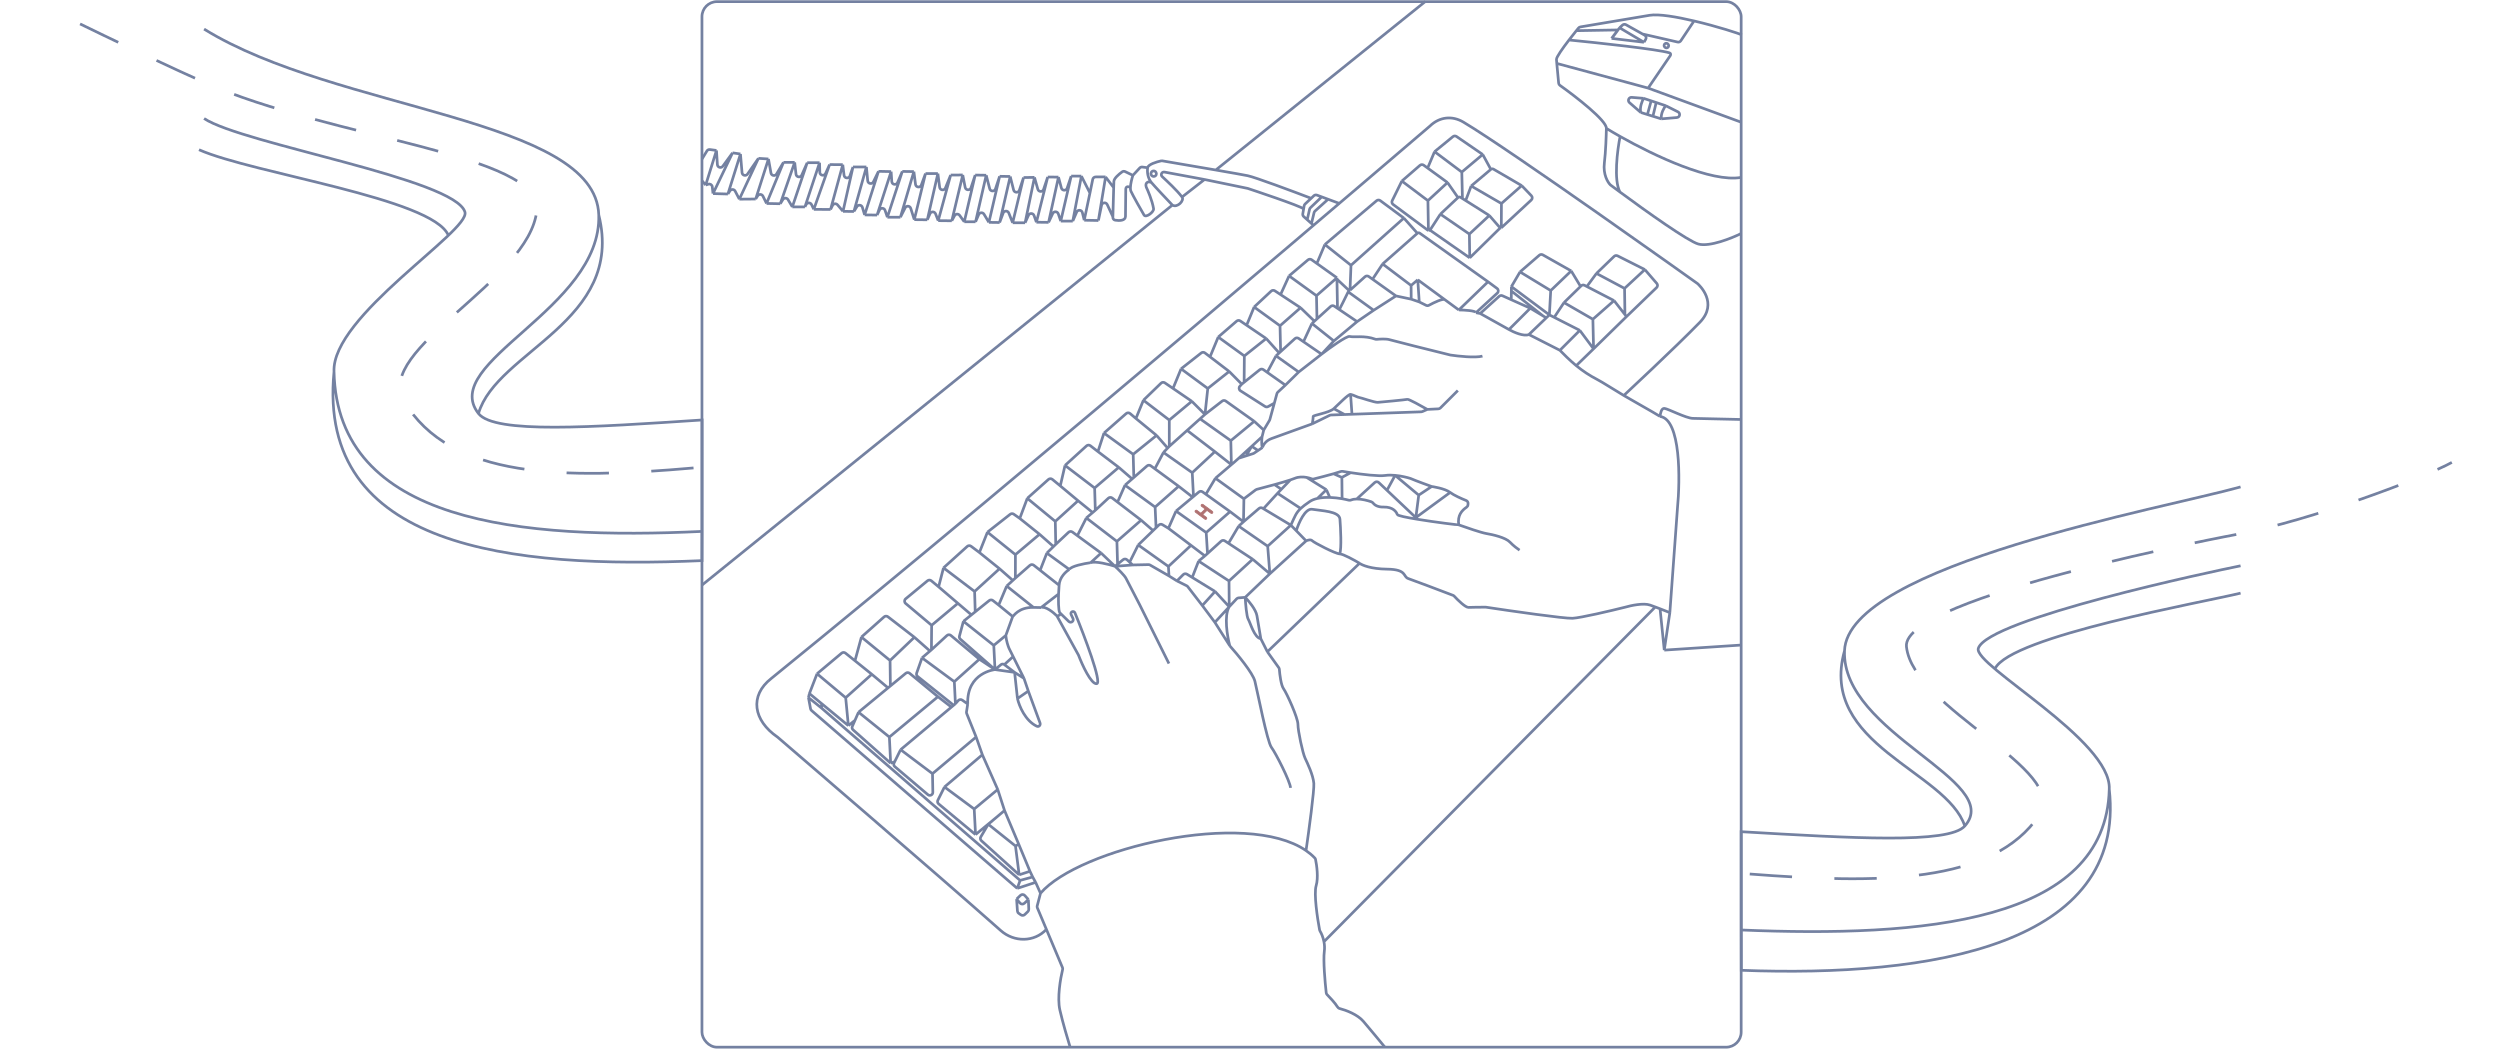 <svg width="9145" height="3836" viewBox="0 0 9145 3836" fill="none" xmlns="http://www.w3.org/2000/svg">
<rect x="2567.77" y="5.943" width="3801.41" height="3824.65" rx="55" stroke="#7481A1" stroke-width="10"/>
<path d="M5161.76 1044.26L5186.19 1023.44M5161.76 1044.26L5057.68 965.523M5161.76 1044.26L5162.15 1094.33M5186.19 1023.44L5191.56 1104.41M5186.19 1023.44L5285.54 1096.46M5336.42 1133.85L5443.2 1030.68M5336.42 1133.85L5285.54 1096.46M5336.42 1133.85C5356.66 1133.97 5397.55 1136.15 5399.1 1143.91M5443.2 1030.68L5193.36 852.859C5190.75 851.001 5187.2 851.187 5184.8 853.307V853.307M5443.2 1030.68L5476.3 1055.14C5481.86 1059.25 5482.3 1067.4 5477.21 1072.08L5399.1 1143.91M5057.68 965.523L5020.82 1021.36M5057.68 965.523L5184.8 853.307M4846.36 894.418L5035.42 734.272C5039.31 730.971 5044.97 730.786 5049.07 733.827L5135.31 797.713M4846.36 894.418L4941.9 970.402M4846.36 894.418L4817.03 963.75M5135.31 797.713L4941.9 970.402M5135.31 797.713L5184.8 853.307M4941.9 970.402L4938.33 1061.57M4715.45 1009.18L4784.48 950.723C4788.32 947.47 4793.87 947.239 4797.97 950.161L4817.03 963.75M4715.45 1009.18L4815.68 1081.65M4715.45 1009.18L4684.3 1077.57M4815.68 1081.65L4890.46 1016.12M4815.68 1081.65L4817.45 1166.45M4890.46 1016.12L4817.03 963.75M4890.46 1016.12L4890.56 1021.12M4587.58 1123.09L4649.86 1064.97C4653.57 1061.5 4659.17 1061.03 4663.41 1063.82L4684.3 1077.57M4587.58 1123.09L4682.31 1191.69M4587.58 1123.09L4560.15 1189.69M4682.31 1191.69L4757.44 1125.7M4682.31 1191.69L4684.48 1286.33M4757.44 1125.7L4808.22 1174.84M4757.44 1125.7L4684.3 1077.57M4456.29 1232.9L4551.81 1302.03M4456.29 1232.9L4523.59 1174.74C4527.36 1171.48 4532.84 1171.16 4536.96 1173.96L4560.15 1189.69M4456.29 1232.9L4426.29 1305.2M4551.81 1302.03L4631.86 1238.36M4551.81 1302.03L4551 1398.35M4631.86 1238.36L4560.15 1189.69M4631.86 1238.36L4679.21 1291.12M4320.36 1349.12L4418.05 1421.04M4320.36 1349.12L4394.17 1291.06C4398.12 1287.96 4403.67 1287.92 4407.65 1290.97L4426.29 1305.2M4320.36 1349.12L4290.89 1420.84M4418.05 1421.04L4496.41 1358.79M4418.05 1421.04L4407.79 1515.96M4496.41 1358.79L4426.29 1305.2M4496.41 1358.79L4542.37 1405.27M4182.61 1464.05L4277.26 1536.57M4182.61 1464.05L4247.15 1401.59C4250.9 1397.96 4256.69 1397.47 4261 1400.41L4290.89 1420.84M4182.61 1464.05L4155.18 1530.75M4277.26 1536.57L4359.7 1467.87M4277.26 1536.57L4277.26 1632.74M4359.7 1467.87L4407.79 1515.96M4359.7 1467.87L4290.89 1420.84M4277.26 1632.74L4342.52 1574.35M4277.26 1632.74L4271.29 1638.99M4407.79 1515.96L4470.67 1467.22C4474.51 1464.25 4479.84 1464.14 4483.79 1466.96L4588.05 1541.15M4407.79 1515.96L4389.84 1532.01M4342.52 1574.35L4444.01 1652.11M4342.52 1574.35L4389.84 1532.01M4444.01 1652.11L4361.24 1729.07M4444.01 1652.11L4504.35 1699.7M4361.24 1729.07L4255.97 1655.02M4361.24 1729.07L4365.74 1816.23M4255.97 1655.02L4271.29 1638.99M4255.97 1655.02L4224.4 1714.76M4588.05 1541.15L4502.31 1611.92M4588.05 1541.15L4622.75 1573.14M4502.31 1611.92L4389.84 1532.01M4502.31 1611.92L4504.35 1699.7M4504.35 1699.7L4446 1749.38M4504.35 1699.7C4506.31 1698.53 4516.84 1689.21 4531.16 1676.25M4616.63 1597.63L4622.75 1573.14M4616.63 1597.63C4615.31 1607.2 4613.78 1628.47 4618.2 1636.99M4616.63 1597.63C4606.3 1607.23 4592.82 1619.71 4578.8 1632.64M4622.75 1573.14L4643.92 1537.48C4644.43 1536.63 4644.81 1535.72 4645.07 1534.76L4661.51 1474.65M4542.37 1405.27L4535.49 1412.78C4530.87 1417.82 4531.92 1425.82 4537.69 1429.49L4627.7 1486.88C4631.11 1489.06 4635.44 1489.18 4638.97 1487.21L4661.51 1474.65M4542.37 1405.27L4551 1398.35M4701.92 1408.85L4674.17 1434.62C4672.66 1436.01 4671.58 1437.8 4671.04 1439.78L4661.51 1474.65M4701.92 1408.85L4635.51 1362.04M4701.92 1408.85L4750.68 1360.83M4551 1398.35L4608.18 1352.5C4612 1349.43 4617.39 1349.27 4621.4 1352.09L4635.51 1362.04M4635.51 1362.04L4667.66 1301.63M4667.66 1301.63L4750.68 1360.83M4667.66 1301.63L4679.21 1291.12M4750.68 1360.83L4834.38 1295.51M4834.38 1295.51L4768.1 1250M4834.38 1295.51L4879.29 1247.19M4834.38 1295.51C4864.14 1272.62 4926.41 1227.64 4937.44 1230.79C4950.91 1234.64 4992.58 1226.27 5030.31 1240.58C5032.04 1241.24 5033.89 1241.51 5035.74 1241.32C5048.25 1240.09 5071.49 1238.96 5083.15 1242.61C5095.75 1246.54 5236.74 1281.66 5305.65 1298.72C5333.55 1302.99 5396.03 1309.75 5422.81 1302.66M4768.1 1250L4750.38 1237.84C4746.17 1234.95 4740.52 1235.33 4736.75 1238.77L4684.48 1286.33M4768.1 1250L4798.99 1183.23M4798.99 1183.23L4879.29 1247.19M4798.99 1183.23L4808.22 1174.84M4879.29 1247.19L4964.34 1176.43M4964.34 1176.43L4899.31 1132.42M4964.34 1176.43L5024.91 1134.92M4899.31 1132.42C4901.8 1128.43 4921.93 1087.51 4931.68 1067.55M4899.31 1132.42L4892.51 1127.82M4931.68 1067.55L5024.91 1134.92M4931.68 1067.55L4934.53 1062.39M5024.91 1134.92L5106.56 1082.52M5106.56 1082.52L5020.82 1021.36M5106.56 1082.52L5162.15 1094.33M5020.82 1021.36L5006.91 1011.44C5002.72 1008.44 4997 1008.76 4993.17 1012.21L4938.33 1061.57M4938.33 1061.57L4934.53 1062.39M4892.51 1127.82L4881.01 1120.03C4876.8 1117.19 4871.2 1117.59 4867.44 1121L4817.45 1166.45M4892.51 1127.82L4890.56 1021.12M4817.45 1166.45L4808.22 1174.84M4684.48 1286.33L4679.21 1291.12M5162.15 1094.33L5191.56 1104.41M5191.56 1104.41L5216.78 1116.94C5220.07 1118.57 5223.94 1118.45 5227.16 1116.69C5246.21 1106.25 5278.15 1091.03 5285.54 1096.46M5399.1 1143.91L5414.55 1146.74M4115.24 1774.76L4225.44 1854.9M4115.24 1774.76L4141.4 1751.9M4115.24 1774.76L4087.95 1836.67M4311.6 1778.76L4225.44 1854.9M4311.6 1778.76L4362.83 1818.66M4311.6 1778.76L4224.4 1714.76M4225.44 1854.9L4228.83 1930.45M4155.18 1530.75L4230.69 1592.73M4155.18 1530.75L4133.93 1512.69C4129.77 1509.15 4123.64 1509.2 4119.54 1512.81L4038.34 1584.18M4230.69 1592.73L4145.2 1661.84M4230.69 1592.73L4271.29 1638.99M4145.2 1661.84L4038.34 1584.18M4145.2 1661.84L4147.44 1746.63M4038.34 1584.18L4016.26 1651.86M4147.44 1746.63L4195.76 1704.41C4199.64 1701.02 4205.35 1700.78 4209.51 1703.83L4224.4 1714.76M4147.44 1746.63L4141.4 1751.9M4016.26 1651.86L4092.49 1709.57M4016.26 1651.86L3988.65 1630.45C3984.43 1627.18 3978.47 1627.41 3974.51 1631L3895.86 1702.45M4092.49 1709.57L4004.15 1785.09M4092.49 1709.57L4141.4 1751.9M4004.15 1785.09L3895.86 1702.45M4004.15 1785.09L4006.64 1866.68M3895.86 1702.45L3878.51 1777.34M4006.64 1866.68L4054.28 1822.41C4058.21 1818.76 4064.2 1818.47 4068.46 1821.73L4087.95 1836.67M4006.64 1866.68L3997.04 1874.87M4174.31 1902.82L4085.66 1980.39M4174.31 1902.82L4087.95 1836.67M4174.31 1902.82L4218.05 1940.86M4085.66 1980.39L3973.88 1894.62M4085.66 1980.39L4088 2063.93M3973.88 1894.62L3997.04 1874.87M3973.88 1894.62L3941.03 1959.45M4362.83 1818.66L4301.85 1869.48M4362.83 1818.66L4365.74 1816.23M4301.85 1869.48L4412.29 1948.08M4301.85 1869.48L4274.07 1932.5M4412.29 1948.08L4499.7 1871.51M4412.29 1948.08L4417.07 2024.82M4499.7 1871.51L4411.07 1807.97M4499.7 1871.51L4548.73 1908.66M4274.07 1932.5L4356.73 1994.83M4274.07 1932.5L4252.18 1919.26C4247.91 1916.68 4242.43 1917.3 4238.84 1920.77L4228.83 1930.45M4356.73 1994.83L4274.07 2072.08M4356.73 1994.83L4407.55 2033.46M4274.07 2072.08L4163.62 1993.48M4274.07 2072.08L4276.1 2106.64M4163.62 1993.48L4218.05 1940.86M4163.62 1993.48L4132.2 2056.4M4218.05 1940.86L4228.83 1930.45M4276.1 2106.64L4206.93 2066.83C4205.19 2065.83 4203.22 2065.33 4201.21 2065.37L4143.4 2066.61M4276.1 2106.64L4305.24 2124.93M4305.24 2124.93L4328.24 2101.93C4331.83 2098.33 4337.43 2097.67 4341.77 2100.33L4361.12 2112.21M4305.24 2124.93L4340.93 2142.78C4342.41 2143.52 4343.71 2144.58 4344.72 2145.9L4398.07 2215.05M4444.82 2163.55L4398.07 2215.05M4444.82 2163.55L4361.12 2112.21M4444.82 2163.55L4496.49 2219.6M4398.07 2215.05L4444.03 2276.56M4407.55 2033.46L4384.51 2052.43M4407.55 2033.46L4417.07 2024.82M4384.51 2052.43L4495.74 2125.18M4384.51 2052.43L4361.12 2112.21M4495.74 2125.18L4582.37 2045.65M4495.74 2125.18L4496.49 2219.6M4582.37 2045.65L4493.89 1987.4M4582.37 2045.65L4645.12 2098.78M4365.74 1816.23L4385.43 1799.74C4389.28 1796.52 4394.82 1796.31 4398.9 1799.24L4411.07 1807.97M4446 1749.38L4550.15 1824.6M4446 1749.38L4411.07 1807.97M4550.15 1824.6L4593.22 1791.95C4594.39 1791.06 4595.72 1790.42 4597.14 1790.05C4613.76 1785.8 4638.05 1779.41 4662.1 1772.72M4550.15 1824.6L4548.73 1908.66M4548.73 1908.66L4531.05 1924.58M4548.73 1908.66L4605.5 1859.89C4609.09 1856.81 4614.26 1856.37 4618.32 1858.8L4621.68 1860.82M4417.07 2024.82L4466.96 1979.56C4470.68 1976.19 4476.21 1975.76 4480.4 1978.52L4493.89 1987.4M3878.51 1777.34L3943.63 1831.6M3878.51 1777.34L3849.47 1753.5C3845.28 1750.06 3839.21 1750.19 3835.16 1753.8L3757.82 1822.85M3943.63 1831.6L3860.27 1907.22M3943.63 1831.6L3997.04 1874.87M3860.27 1907.22L3757.82 1822.85M3860.27 1907.22L3861.91 1991.2M3757.82 1822.85L3730.3 1896.28M3861.91 1991.2L3908.88 1947.03C3912.74 1943.4 3918.64 1943.04 3922.92 1946.17L3941.03 1959.45M3861.91 1991.2L3853.7 1999.25M4027.9 2023.12L3989.59 2058.23M4027.9 2023.12L4078.69 2071.54M4027.9 2023.12L3941.03 1959.45M3989.59 2058.23C3966.19 2061.42 3917.84 2070.87 3911.71 2083.13M3989.59 2058.23C4007.9 2051.91 4056.62 2064.47 4078.69 2071.54M3911.71 2083.13L3829.35 2023.12M3911.71 2083.13C3899.9 2090 3875.86 2111.18 3874.16 2140.89M3829.35 2023.12L3853.7 1999.25M3829.35 2023.12L3804.82 2086.02M4078.69 2071.54L4143.4 2066.61M4078.69 2071.54L4088 2063.93M4078.69 2071.54C4089.86 2081.72 4113.58 2104.85 4119.12 2115.92C4124.65 2127 4154.49 2184.36 4168.71 2211.65L4275.98 2427.33M3730.3 1896.28L3802.73 1954.33M3730.3 1896.28L3708.42 1880.88C3704.45 1878.09 3699.11 1878.23 3695.29 1881.23L3612.15 1946.51M3802.73 1954.33L3714.35 2028.88M3802.73 1954.33L3853.7 1999.25M3714.35 2028.88L3612.15 1946.51M3714.35 2028.88L3714.23 2114.66M3612.15 1946.51L3582.62 2021.01M3714.23 2114.66L3767.45 2067.95C3771.44 2064.45 3777.37 2064.3 3781.53 2067.59L3789.58 2073.96L3804.82 2086.02M3714.23 2114.66L3704.97 2123.14M3874.16 2140.89L3872.22 2172.87M3874.16 2140.89L3804.82 2086.02M3872.22 2172.87L3808.14 2222.46M3872.22 2172.87C3871.44 2192.18 3871.23 2232.88 3876.67 2241.28M3808.14 2222.46L3780.48 2221.86M3808.14 2222.46C3823.97 2216.29 3853.42 2240.26 3866.17 2253.02M3780.48 2221.86L3682.49 2143.7M3780.48 2221.86C3724.83 2220.88 3707.13 2255.19 3704.43 2255.19M3682.49 2143.7L3704.97 2123.14M3682.49 2143.7L3653.19 2213.39M4143.4 2066.61L4132.2 2056.4M4132.2 2056.4L4122.67 2047.7C4118.64 2044.03 4112.51 2043.86 4108.29 2047.32L4088 2063.93M3582.62 2021.01L3656.34 2080.35M3582.62 2021.01L3552.12 1998.14C3547.91 1994.98 3542.05 1995.25 3538.15 1998.78L3451.38 2077.2M3656.34 2080.35L3565.09 2163.5M3656.34 2080.35L3704.97 2123.14M3565.09 2163.5L3451.38 2077.2M3565.09 2163.5L3567.33 2238.02M3451.38 2077.2L3433.44 2146.62M3653.19 2213.39L3704.43 2255.19M3653.19 2213.39L3632.21 2196.81C3628.18 2193.62 3622.49 2193.65 3618.49 2196.86L3567.33 2238.02M3704.43 2255.19L3679.26 2324.41M3524.19 2272.72L3635.22 2360.82M3524.19 2272.72L3509.61 2326.84C3508.53 2330.89 3509.83 2335.2 3512.97 2337.97L3639.68 2449.35M3524.19 2272.72L3553.47 2249.18M3635.22 2360.82L3679.26 2324.41M3635.22 2360.82L3639.68 2449.35M3679.26 2324.41C3680.93 2344.46 3687.85 2364.27 3691.1 2371.67L3706.04 2401.69M3639.68 2449.35L3661.38 2431.4C3664.99 2428.42 3670.17 2428.31 3673.91 2431.13V2431.13M3639.68 2449.35L3711.46 2459.52M3639.68 2449.35L3582.43 2411.42M3639.68 2449.35C3639.68 2449.35 3535.96 2459.63 3539.88 2575.13M3711.46 2459.52L3745.74 2481.49M3711.46 2459.52L3673.91 2431.13M3711.46 2459.52L3721.88 2555.36M3745.74 2481.49L3706.04 2401.69M3745.74 2481.49L3761.55 2527.94M3706.04 2401.69L3673.91 2431.13M3567.33 2238.02L3553.47 2249.18M3553.47 2249.18L3503.98 2206.89M3433.44 2146.62L3406.83 2124.45C3402.76 2121.06 3396.86 2121.05 3392.78 2124.42L3312.86 2190.51C3307.57 2194.88 3307.54 2202.99 3312.79 2207.41L3407.91 2287.32M3433.44 2146.62L3503.98 2206.89M3407.91 2287.32L3503.98 2206.89M3407.91 2287.32L3407.13 2377.02M3407.13 2377.02L3463.83 2324.76C3467.89 2321.02 3474.1 2320.87 3478.34 2324.41L3582.43 2411.42M3407.13 2377.02L3401.89 2381.5M3582.43 2411.42L3490.9 2493.52M3490.9 2493.52L3372.74 2406.42M3490.9 2493.52L3494.86 2574.35M3372.74 2406.42L3353.1 2462.17C3351.55 2466.58 3352.96 2471.5 3356.62 2474.42L3488.47 2579.7M3372.74 2406.42L3401.89 2381.5M3539.88 2575.13L3519.84 2560.97C3515.26 2557.74 3508.99 2558.46 3505.27 2562.64L3494.86 2574.35M3539.88 2575.13L3535.43 2604.17C3535.13 2606.12 3535.36 2608.12 3536.1 2609.95L3570.68 2695.88M3721.88 2555.36C3728.2 2582.86 3750.52 2636.59 3792.56 2656.52C3800.32 2660.19 3807.32 2652.34 3804.35 2644.28L3761.55 2527.94M3721.88 2555.36L3761.55 2527.94M4531.05 1924.58L4637.16 1997.97M4531.05 1924.58L4493.89 1987.4M4637.16 1997.97L4722.05 1921.04M4637.16 1997.97L4645.12 2098.78M4722.05 1921.04L4741.72 1941.33M4722.05 1921.04C4736.22 1889.68 4740.73 1876.12 4757.95 1859.97M4722.05 1921.04L4621.68 1860.82M4645.12 2098.78L4777.76 1978.52M4645.12 2098.78L4554.94 2185.13M4777.76 1978.52C4782.95 1975.96 4794.66 1972.27 4800.03 1977.96C4806.74 1985.07 4884.93 2025.74 4900.72 2026.13M4777.76 1978.52L4741.72 1941.33M4496.49 2219.6L4523.54 2190.51C4525.42 2188.5 4527.98 2187.26 4530.73 2187.04L4554.94 2185.13M4496.49 2219.6L4444.03 2276.56M4496.49 2219.6C4476.47 2252.26 4489.52 2328.41 4498.55 2362.41M4554.94 2185.13C4567.79 2198.21 4594.38 2230.01 4597.94 2252.57C4601.51 2275.12 4608.83 2317.85 4612.04 2336.4M4554.94 2185.13C4556.17 2207.86 4560.11 2255.68 4566.04 2265.18C4573.46 2277.05 4588.3 2333.43 4612.04 2336.4M4444.03 2276.56L4498.55 2362.41M3494.86 2574.35L3488.47 2579.7M3294.44 2742.31L3411.08 2830.05M3294.44 2742.31L3480.21 2586.62M3294.44 2742.31L3272.7 2786.37M3411.08 2830.05L3570.68 2695.88M3411.08 2830.05L3412.28 2898.26C3412.45 2907.72 3401.38 2912.96 3394.17 2906.84L3273.18 2804.23C3269.33 2800.96 3268.19 2795.5 3270.43 2790.97L3272.7 2786.37M3570.68 2695.88L3593.41 2760.8M3593.41 2760.8L3454.91 2878.74M3593.41 2760.8L3649.68 2887.94M3454.91 2878.74L3563.65 2959.35M3454.91 2878.74L3430.68 2927.21C3428.39 2931.78 3429.55 2937.32 3433.48 2940.58L3568.52 3052.95M3563.65 2959.35L3649.68 2887.94M3563.65 2959.35L3568.52 3052.95M3649.68 2887.94L3674.56 2964.76M3568.52 3052.95L3644.81 2989.92M3674.56 2964.76L3726.5 3088.12M3674.56 2964.76L3644.81 2989.92M3615.05 3015.08L3587.69 3061.45C3585.04 3065.95 3585.92 3071.7 3589.8 3075.2L3728.12 3200.11M3615.05 3015.08L3714.6 3094.61M3615.05 3015.08L3644.81 2989.92M3728.12 3200.11L3714.6 3094.61M3728.12 3200.11L3767.62 3187.12M3714.6 3094.61L3726.5 3088.12M3726.5 3088.12L3767.62 3187.12M3767.62 3187.12L3777.5 3207.99M3488.47 2579.7L3480.21 2586.62M3431.06 2548.53L3327.36 2462.85C3323.3 2459.49 3317.43 2459.49 3313.36 2462.84L3257 2509.25M3431.06 2548.53L3253.32 2696.13M3431.06 2548.53L3480.21 2586.62M3253.32 2696.13L3140.54 2605.18M3253.32 2696.13L3258 2791.75M3140.54 2605.18L3127.55 2634.8M3140.54 2605.18L3248.51 2516.25M3258 2791.75L3272.7 2786.37M3258 2791.75L3120.55 2669.74C3116.98 2666.57 3115.86 2661.47 3117.78 2657.1L3127.55 2634.8M3093.5 2552.26L3189.08 2466.51M3093.5 2552.26L2988.77 2464.55M3093.5 2552.26L3103.32 2654.38M3189.08 2466.51L3248.51 2516.25M3189.08 2466.51L3127.48 2417M2988.77 2464.55L3078.73 2389.17C3082.75 2385.8 3088.59 2385.75 3092.68 2389.03L3127.48 2417M2988.77 2464.55L2960.83 2536.98M3103.32 2654.38L3127.55 2634.8M3103.32 2654.38L3005.3 2573.62M3248.51 2516.25L3257 2509.25M3344.87 2331.01L3401.89 2381.5M3344.87 2331.01L3248.01 2256.08C3243.82 2252.84 3237.92 2253.05 3233.97 2256.57L3151.11 2330.35M3344.87 2331.01L3255.84 2416.11M3151.11 2330.35L3255.84 2416.11M3151.11 2330.35L3127.48 2417M3255.84 2416.11L3257 2509.25M2960.83 2536.98L3005.3 2573.62M2960.83 2536.98L2957.34 2551.66M3005.3 2573.62L3005.34 2590.26M3005.34 2590.26L3731.58 3220.51M3005.34 2590.26L2957.34 2551.66M3731.58 3220.51L3777.5 3207.99M3731.58 3220.51L3721.15 3249.73M3777.5 3207.99L3788.33 3227.55M3721.15 3249.73L2968.6 2599.05C2966.72 2597.41 2965.44 2595.19 2964.98 2592.74L2957.34 2551.66M3721.15 3249.73L3788.33 3227.55M3788.33 3227.55L3806.15 3267.6M3718.74 3288.85L3732.88 3275.24C3737.37 3270.91 3744.56 3271.18 3748.72 3275.83L3761.82 3290.51M3718.74 3288.85L3731.18 3303.36C3735.24 3308.1 3742.43 3308.51 3747.01 3304.26L3761.82 3290.51M3718.74 3288.85L3721.7 3332.52C3721.93 3335.81 3723.62 3338.84 3726.32 3340.75L3734.51 3346.55C3738.82 3349.6 3744.69 3349.16 3748.5 3345.51L3759.91 3334.53C3762.18 3332.35 3763.4 3329.3 3763.27 3326.15L3761.82 3290.51M3806.15 3267.6L3794.04 3313.67C3793.43 3316.02 3793.6 3318.5 3794.54 3320.73C3799.52 3332.58 3816.29 3372.46 3827.68 3399.54M3806.15 3267.6C3945.51 3104.47 4556.38 2959.06 4777.45 3111.43M5414.55 1146.74L5484.14 1083.74C5487.38 1080.81 5492.04 1080.07 5496.02 1081.86L5528.2 1096.29M5414.55 1146.74L5519.84 1205.46M5519.84 1205.46L5597.79 1127.51M5519.84 1205.46C5536.37 1214.91 5574.1 1231.78 5592.73 1223.68M5597.79 1127.51L5528.2 1096.29M5597.79 1127.51L5644.5 1155.62M5592.73 1223.68L5706.11 1281.39M5592.73 1223.68L5656.28 1162.71M5706.11 1281.39L5779 1208.5M5706.11 1281.39C5717.98 1293.6 5741.25 1317.25 5765.9 1337.55M5779 1208.5L5685.35 1160.82M5779 1208.5L5829.24 1276.01M5667.64 1151.81L5656.28 1162.71M5667.64 1151.81L5528.72 1048.42M5667.64 1151.81L5672.51 1062.9M5667.64 1151.81L5685.35 1160.82M5656.28 1162.71L5644.5 1155.62M6072.58 1523.34C6073.25 1512.87 6077.43 1492.36 6088.77 1493.98C6102.95 1496 6166.72 1529.41 6192.03 1530.42C6212.28 1531.23 6318.57 1533.46 6369.19 1534.47M6072.58 1523.34C6039.13 1502.74 5992.28 1477.43 5939.87 1446.67M6072.58 1523.34C6148.61 1534.01 6146.51 1753.11 6135.95 1861.33L6108.28 2240.92M4618.2 1636.99L4602.03 1647.84M4618.2 1636.99C4620.07 1629.25 4629.46 1611.81 4652.01 1604.01C4674.56 1596.2 4760.3 1564.99 4800.35 1550.36M4531.16 1676.25C4544.95 1663.76 4562.26 1647.89 4578.8 1632.64M4531.16 1676.25L4558.51 1667.47M4578.8 1632.64L4558.51 1667.47M4578.8 1632.64L4602.03 1647.84M4558.51 1667.47L4584.38 1659.17C4585.36 1658.85 4586.29 1658.4 4587.14 1657.83L4602.03 1647.84M5528.72 1048.42L5560.27 994.627M5528.72 1048.42L5528.54 1064.45M5560.27 994.627L5672.51 1062.9M5560.27 994.627L5630.96 933.489C5634.47 930.448 5639.52 929.946 5643.57 932.233L5747.51 991.006M5672.51 1062.9L5747.51 991.006M5747.51 991.006L5781.69 1047.69M5528.2 1096.29L5528.54 1064.45M5528.54 1064.45L5644.5 1155.62M5685.35 1160.82L5721.13 1106.87M5721.13 1106.87L5826.76 1167.78M5721.13 1106.87L5781.69 1047.69M5826.76 1167.78L5904.24 1099.63M5826.76 1167.78L5829.24 1276.01M5904.24 1099.63L5943.95 1150.62M5904.24 1099.63L5804.73 1048.08M5829.24 1276.01L5949.76 1158.08M5829.24 1276.01L5765.9 1337.55M5949.76 1158.08L5943.95 1150.62M5949.76 1158.08L6059.88 1051.9C6064.09 1047.85 6064.39 1041.22 6060.58 1036.8L6016.83 986.06M5765.9 1337.55C5790.29 1357.64 5815.98 1374.39 5841.76 1387.68C5862.27 1398.26 5905.56 1426.54 5939.87 1446.67M5781.69 1047.69L5783.72 1045.7C5787.12 1042.39 5792.26 1041.62 5796.47 1043.8L5804.73 1048.08M5839.82 1000.19L5904.51 937.771C5907.88 934.527 5912.92 933.761 5917.1 935.862L6016.83 986.06M5839.82 1000.19L5942.63 1054.96M5839.82 1000.19L5804.73 1048.08M6016.83 986.06L5942.63 1054.96M5942.63 1054.96L5943.95 1150.62M5268.9 783.284L5374.99 856.22M5268.9 783.284L5230.96 841.85M5268.9 783.284L5333.37 722.692M5374.99 856.22L5447.92 788.257M5374.99 856.22L5376.3 943.242M5447.92 788.257L5487.68 833.858M5447.92 788.257L5361.42 733.625M5376.3 943.242L5487.68 833.858M5376.3 943.242L5230.96 841.85M5487.68 833.858L5491.76 833.316M5230.96 841.85L5225.12 843.685M5381.54 680.349L5492.23 744.48M5381.54 680.349L5361.42 733.625M5381.54 680.349L5453.52 619.552M5492.23 744.48L5566.34 678.924M5492.23 744.48L5491.76 833.316M5566.34 678.924L5463.13 618.717C5460.07 616.934 5456.22 617.268 5453.52 619.552V619.552M5566.34 678.924L5601.84 715.981C5606.09 720.419 5605.88 727.478 5601.37 731.656L5491.76 833.316M5361.42 733.625L5349.56 726.131M5347.28 629.484L5423.82 565.091M5347.28 629.484L5247.65 554.763M5347.28 629.484L5349.56 726.131M5423.82 565.091L5327.96 499.292C5323.93 496.525 5318.55 496.751 5314.77 499.848L5247.65 554.763M5423.82 565.091L5453.52 619.552M5247.65 554.763L5222.28 614.714M5349.56 726.131L5342.7 721.799C5339.75 719.937 5335.92 720.304 5333.37 722.692V722.692M5127.98 662.287L5194.26 604.84C5198.13 601.485 5203.81 601.247 5207.94 604.264L5222.28 614.714M5127.98 662.287L5223.35 733.97M5127.98 662.287L5092.64 734.115C5090.29 738.88 5091.69 744.639 5095.95 747.804L5225.12 843.685M5223.35 733.97L5295.03 667.754M5223.35 733.97L5225.12 843.685M5295.03 667.754L5222.28 614.714M5295.03 667.754L5333.37 722.692M4934.53 1062.39L4890.56 1021.12M5939.87 1446.67C5939.87 1446.67 6127.99 1271.69 6217.96 1179.07C6286.63 1108.38 6215.37 1042.55 6209.9 1037.69C6209.66 1037.48 6209.75 1037.53 6209.49 1037.34C6201.06 1031.33 5527.97 550.957 5353.16 446.726C5311.92 422.142 5265.52 427.502 5231.02 460.808C5230.86 460.966 5230.93 460.913 5230.76 461.061C5225.15 465.863 3770.72 1711.96 2821.2 2481.92C2740.55 2545.15 2755.55 2635.47 2844.19 2696.31C2844.52 2696.54 2844.51 2696.5 2844.82 2696.77C2854.65 2705.2 3424.07 3194.04 3660.78 3404C3709.56 3447.26 3783.53 3447.16 3827.68 3399.54M3827.68 3399.54C3848.47 3448.97 3879.56 3522.9 3886.52 3539.45C3887.45 3541.66 3887.62 3544.06 3887.05 3546.39C3878.96 3579.56 3866.85 3650.21 3877.01 3694.65C3887.55 3740.76 3906.6 3805.06 3914.81 3831.44M4636.07 2384.18L4973.31 2060.43M4636.07 2384.18L4677.79 2442.5C4678.99 2444.17 4679.69 2446.14 4679.84 2448.2C4681.33 2468.43 4686.1 2506.55 4695.18 2519.27C4707.15 2536.02 4747.85 2625.79 4747.85 2649.73C4747.85 2673.66 4765.1 2754.36 4774.05 2773.52C4782.99 2792.68 4803.43 2834.84 4805.99 2865.5C4808.03 2890.03 4787.81 3039.67 4777.45 3111.43M4636.07 2384.18L4612.04 2336.4M4973.31 2060.43C4954.38 2049.13 4913.35 2026.45 4900.72 2026.13M4973.31 2060.43C4982.1 2067.31 5014.54 2081.24 5073.99 2081.93C5148.3 2082.8 5131.02 2109.58 5151.76 2116.49C5168.07 2121.93 5265.96 2159.02 5315.22 2177.78C5316.84 2178.4 5318.25 2179.37 5319.43 2180.66C5333.38 2195.83 5360.84 2222.57 5372.09 2221.91C5383.65 2221.23 5417.89 2221.05 5434.36 2221.05C5434.91 2221.05 5435.42 2221.08 5435.96 2221.17C5529.59 2235.32 5722.64 2263.04 5752.28 2261.66C5782.01 2260.27 5893.12 2234.01 5944.97 2221.05C5965.42 2215 6012.19 2204.97 6035.7 2213.27C6041.61 2215.36 6048.24 2217.78 6055.07 2220.33M4900.72 2026.13C4908.11 2007.46 4903.79 1928.59 4901.47 1898.96C4899.14 1869.32 4832.9 1868.74 4800.36 1862.93C4774.33 1858.28 4750.42 1913.26 4741.72 1941.33M5237.08 1779.64C5237.08 1779.64 5284.98 1786.23 5304.73 1801.34M5237.08 1779.64C5237.08 1779.64 5178.74 1758.73 5159.46 1750.2C5148.12 1746.55 5126.03 1741 5103.27 1738.86M5237.08 1779.64L5189.7 1811.24M5304.73 1801.34C5318.25 1811.68 5345.77 1823.88 5363.15 1830.84C5367.76 1832.68 5370.66 1837.31 5370.19 1842.25L5369.74 1847.03C5369.42 1850.46 5367.5 1853.51 5364.66 1855.44C5347.69 1867 5330.57 1885.34 5336.11 1919.88M5304.73 1801.34L5179.11 1893.34M5336.11 1919.88C5334.32 1920.59 5250.56 1910.26 5185.78 1899.65M5336.11 1919.88C5361.9 1929.17 5418.19 1948.54 5437.02 1951.68C5460.55 1955.6 5507.63 1966.39 5523.32 1983.06C5535.87 1996.4 5552.09 2008.23 5558.63 2012.48M4962.81 1825.42C4981.53 1825.17 5003.26 1830.91 5016.91 1835.77C5019.65 1836.75 5021.75 1838.93 5023.58 1841.21C5028.67 1847.54 5040.53 1855.56 5061.84 1854.8C5094.38 1854.22 5107.75 1871.07 5111.24 1882.11C5112.57 1886.34 5145.51 1893.05 5185.78 1899.65M4962.81 1825.42C4955.5 1825.51 4948.64 1826.52 4942.91 1828.86C4940.1 1830 4937 1830.49 4934.06 1829.73C4927.05 1827.9 4918.62 1826.02 4909.33 1824.39M4962.81 1825.42L5028.75 1765.15C5033.01 1761.26 5039.54 1761.31 5043.73 1765.28L5073.58 1793.51M5185.78 1899.65L5179.11 1893.34M4878.21 1732.96C4855.69 1739.34 4825.37 1747.15 4805.34 1752.16C4802.87 1752.77 4800.28 1752.49 4797.91 1751.55C4793.21 1749.67 4786.87 1747.71 4779.64 1746.38M4878.21 1732.96C4889.25 1729.83 4898.41 1727.05 4903.56 1725.11C4906.01 1724.18 4908.69 1723.73 4911.28 1724.18C4919.71 1725.64 4929.85 1727.31 4940.91 1729M4878.21 1732.96L4908.55 1746.4M4908.55 1746.4L4940.91 1729M4908.55 1746.4L4909.33 1824.39M4940.91 1729C4984.78 1735.7 5043.22 1742.76 5067.65 1739.16C5078.69 1737.54 5091.08 1737.71 5103.27 1738.86M4909.33 1824.39C4895.66 1821.99 4880.13 1820.1 4864.48 1819.62M4779.64 1746.38C4766.65 1743.99 4750.8 1743.66 4736.44 1749.62C4732.39 1751.3 4726.84 1753.29 4720.23 1755.47M4779.64 1746.38L4851.98 1791.38M4851.98 1791.38L4819.1 1823.29M4851.98 1791.38L4864.48 1819.62M4819.1 1823.29C4808.35 1825.74 4798.55 1829.53 4790.48 1835.04C4775.8 1845.06 4765.62 1852.77 4757.95 1859.97M4819.1 1823.29C4833.17 1820.07 4848.88 1819.15 4864.48 1819.62M4720.23 1755.47C4704.77 1760.57 4683.53 1766.76 4662.1 1772.72M4720.23 1755.47L4687.26 1789.8M4673.25 1804.4L4757.95 1859.97M4673.25 1804.4L4621.68 1860.82M4673.25 1804.4L4687.26 1789.8M4662.1 1772.72L4687.26 1789.8M4800.35 1550.36C4801.61 1543.28 4803.99 1528.05 4803.38 1523.8C4802.63 1518.49 4861.83 1510.52 4878.9 1494.96M4800.35 1550.36L4864.28 1519.13C4865.66 1518.46 4867.18 1518.08 4868.72 1518.02L4918.36 1516.28M4878.9 1494.96C4895.98 1479.4 4932.41 1441.45 4940.38 1442.59M4878.9 1494.96L4918.36 1516.28M4940.38 1442.59C4948.35 1443.73 4967.7 1453.97 4971.88 1453.97C4976.05 1453.97 5028.42 1472.57 5039.8 1471.81C5051.19 1471.05 5142.27 1462.32 5148.34 1460.8C5153.2 1459.59 5198.94 1484.84 5221.2 1497.61M4940.38 1442.59L4945.49 1515.33M5221.2 1497.61L5261.75 1495.55C5264.47 1495.41 5267.04 1494.27 5268.97 1492.34L5332.77 1428.55M5221.2 1497.61L5203 1505.51C5201.73 1506.06 5200.38 1506.37 5199 1506.42L4945.49 1515.33M4918.36 1516.28L4945.49 1515.33M6108.28 2240.92C6100.56 2237.83 6087.02 2232.5 6072.51 2226.93M6108.28 2240.92L6087.9 2378.13M6072.51 2226.93L6087.9 2378.13M6072.51 2226.93C6066.75 2224.73 6060.84 2222.49 6055.07 2220.33M6087.9 2378.13L6371.7 2359.44M4777.45 3111.43C4789.33 3119.62 4800.09 3128.67 4809.59 3138.63C4810.92 3140.03 4811.83 3141.74 4812.23 3143.63C4816.87 3165.57 4823.01 3211.28 4814.44 3239.85C4805.63 3269.22 4818.97 3358.76 4827.1 3401.97C4827.38 3403.41 4827.94 3404.74 4828.7 3405.99C4833.37 3413.63 4839.74 3427.62 4843.03 3444.77M3876.67 2241.28C3882.1 2249.68 3871.93 2252.61 3866.17 2253.02M3876.67 2241.28L3909.64 2273.45C3913.57 2277.28 3919.91 2277.04 3923.54 2272.92V2272.92C3926.07 2270.04 3926.65 2265.93 3925 2262.46L3918.12 2247.97C3914.3 2239.94 3924.92 2232.93 3930.8 2239.6V2239.6C3931.37 2240.24 3931.81 2240.94 3932.14 2241.74C3967.47 2328.02 4032.1 2498.84 4011.67 2501.05C3991.15 2503.27 3958.76 2432.19 3945.13 2396.38L3866.17 2253.02M5189.7 1811.24L5103.27 1738.86M5189.7 1811.24L5179.11 1893.34M5103.27 1738.86L5073.58 1793.51M5073.58 1793.51L5179.11 1893.34M4498.55 2362.41C4526.02 2393.01 4582.85 2461.73 4590.36 2491.78C4599.75 2529.34 4635.23 2712.97 4650.88 2733.84C4666.53 2754.7 4719.74 2859.04 4720.78 2881.99M5065.63 3830.23C5049.26 3810.25 5010.61 3763.42 4987.03 3735.91C4965.43 3710.71 4923.52 3695.18 4900.53 3689.25C4896.91 3688.32 4893.94 3685.73 4891.99 3682.53C4884.41 3670.05 4865.81 3649.87 4854.47 3638.3C4852.73 3636.54 4851.62 3634.26 4851.34 3631.8C4846.94 3592.88 4839.98 3513.88 4844.31 3480.65C4845.97 3467.96 4845.13 3455.72 4843.03 3444.77M4843.03 3444.77L6055.07 2220.33" stroke="#7481A1" stroke-width="10"/>
<path d="M4373.15 1873.85L4407.53 1899.17C4409.24 1900.43 4411.6 1900.26 4413.12 1898.78C4415.03 1896.92 4414.82 1893.78 4412.67 1892.2L4401.7 1884.12C4400.46 1883.2 4400.33 1881.4 4401.43 1880.32L4413.7 1868.34C4414.57 1867.49 4415.94 1867.39 4416.93 1868.12L4429.7 1877.52C4431.41 1878.78 4433.77 1878.62 4435.29 1877.14C4437.2 1875.27 4436.98 1872.14 4434.83 1870.55L4400.46 1845.23C4398.75 1843.97 4396.38 1844.14 4394.86 1845.62C4392.95 1847.48 4393.17 1850.62 4395.32 1852.2L4406.21 1860.22C4407.45 1861.14 4407.58 1862.95 4406.48 1864.03L4394.21 1876C4393.33 1876.86 4391.97 1876.95 4390.98 1876.23L4378.29 1866.87C4376.58 1865.62 4374.21 1865.78 4372.69 1867.26C4370.78 1869.13 4371 1872.26 4373.15 1873.85Z" fill="#AF7171" stroke="#B07171" stroke-width="3"/>
<path d="M4805.5 824.787L4797.34 817.508M4900.65 744.571L4858.2 728.85M4834.83 720.195L4817.44 713.752C4813.51 712.299 4809.11 713.198 4806.06 716.071L4796.2 725.386M4834.83 720.195L4793.5 759.98C4791.94 761.476 4790.86 763.396 4790.39 765.501L4781.84 803.686M4834.83 720.195L4858.2 728.85M4781.84 803.686L4769.1 792.322C4766.27 789.804 4764.94 786.011 4765.57 782.28L4768.64 764.155M4781.84 803.686L4797.34 817.508M4858.2 728.85L4810.24 772.164C4808.59 773.649 4807.43 775.597 4806.91 777.752L4797.34 817.508M4796.2 725.386L4773.88 746.467C4772.14 748.109 4770.98 750.273 4770.59 752.631L4768.64 764.155M4796.2 725.386C4730.33 700.249 4591.74 648.535 4564.3 642.782C4551.73 640.145 4504.21 631.754 4447.41 621.91M4198.08 613.462C4199.78 601.553 4230.57 592.097 4247.53 588.431C4248.86 588.146 4250.19 588.127 4251.52 588.353C4302.26 596.961 4381.15 610.424 4447.41 621.91M4198.08 613.462C4195.87 628.951 4198.08 651.08 4211.91 667.676M4198.08 613.462L4178.51 611.041C4174.99 610.606 4171.49 611.889 4169.08 614.486L4144.13 641.449M4211.91 667.676C4222.97 680.953 4269.01 729.564 4288.55 750.217M4211.91 667.676L4206.04 665.875C4198.87 663.676 4191.65 669.139 4191.81 676.636L4191.89 679.884C4191.92 681.474 4192.3 683.024 4192.97 684.464C4197.4 693.879 4214.78 732.184 4219.79 763.53C4221.65 775.135 4191.94 797.88 4184.98 786.74C4178.01 775.599 4141.9 711.263 4136.7 699.008C4135.37 695.867 4134.9 691.478 4135.02 686.451M4288.55 750.217C4306.88 761.419 4333.29 733.084 4323.94 720.705M4288.55 750.217L2567.94 2140.23M4323.94 720.705C4304.86 695.452 4269.13 662.702 4251.13 645.804C4248.44 643.279 4247.47 639.444 4248.6 635.93V635.93C4250.08 631.309 4254.76 628.508 4259.53 629.394L4406.19 656.606M4323.94 720.705L4406.19 656.606M4406.19 656.606L4563.67 689.122C4564.09 689.208 4564.48 689.312 4564.88 689.445C4576.52 693.293 4757.24 753.192 4768.64 764.155M4144.13 641.449L4115.76 627.684C4112.29 626.002 4108.18 626.234 4105.05 628.474C4092.79 637.231 4075.09 652.444 4074.59 663.43C4074.44 666.727 4074.17 675.011 4073.84 686.191M4144.13 641.449C4140.68 651.92 4135.38 671.87 4135.02 686.451M4135.02 686.451C4132.29 683.37 4128.38 682.661 4124.85 682.927C4120.58 683.25 4118.06 687.357 4118.04 691.642C4117.89 721.523 4117.53 774.231 4117 791.738C4116.52 807.596 4095.09 807.994 4079.18 805.389C4074.13 804.563 4070.73 799.979 4070.86 794.864C4070.88 794.234 4070.9 793.596 4070.91 792.953M4073.84 686.191L4044.2 647.204M4073.84 686.191C4073 714.508 4071.74 761.41 4070.91 792.953M4044.2 647.204H4007.99C4002.76 647.204 3998.26 650.88 3997.21 656L3986.98 706.051M4044.2 647.204L4017.96 806.581M3986.98 706.051L3955.77 644.278M3986.98 706.051L3966.12 805.533M3955.77 644.278H3918.38M3955.77 644.278L3924.23 808.675M3918.38 644.278L3903.59 688.293C3900.12 698.621 3885.35 698.159 3882.53 687.633L3871.89 647.854M3918.38 644.278L3880.24 808.675M3871.89 647.854L3832.55 647.529M3871.89 647.854L3835.72 813.389M3832.55 647.529L3817.42 692.746C3813.99 703.009 3799.36 702.669 3796.41 692.258L3784.1 648.829M3832.55 647.529L3791.21 812.865M3784.1 648.829L3744.11 649.479M3784.1 648.829L3749.84 814.96M3744.11 649.479L3728.88 695.668C3725.43 706.128 3710.46 705.591 3707.77 694.911L3695.34 645.578M3744.11 649.479L3704.28 814.96M3695.34 645.578L3656.65 644.928M3695.34 645.578L3656.63 813.912M3656.65 644.928L3641.4 691.037C3637.96 701.456 3623.05 700.961 3620.31 690.338L3607.56 641.026M3656.65 644.928L3617.35 813.389M3607.56 641.026L3567.25 640.376M3607.56 641.026L3568.65 811.294M3567.25 640.376L3551.83 686.783C3548.27 697.519 3532.77 696.527 3530.6 685.425L3521.73 640.051M3567.25 640.376L3527.28 811.294M3521.73 640.051L3477.52 640.376M3521.73 640.051L3481.72 807.628M3477.52 640.376L3458.31 687.754C3454.06 698.235 3438.66 696.252 3437.21 685.036L3430.7 634.849M3477.52 640.376L3431.97 807.104M3430.7 634.849H3385.5M3430.7 634.849L3392.17 803.962M3385.5 634.849L3370.2 676.838C3366.26 687.664 3350.44 685.909 3348.96 674.482L3342.91 627.696M3385.5 634.849L3344.51 803.439M3342.91 627.696L3300.65 627.046M3342.91 627.696L3293.72 794.536M3300.65 627.046L3283.22 667.75C3278.67 678.377 3262.91 675.692 3262.14 664.158L3259.69 627.696M3300.65 627.046L3246.06 794.536M3259.69 627.696L3213.52 626.721M3259.69 627.696L3208.36 786.681M3213.52 626.721L3194.92 665.108C3190.06 675.123 3175.11 672.423 3174.07 661.342L3169.31 610.79M3213.52 626.721L3162.8 786.157M3169.31 610.79H3120.22M3169.31 610.79L3123.52 773.589M3120.22 610.79L3108.92 643.514C3105.11 654.538 3089.02 652.839 3087.6 641.263L3082.83 602.337M3120.22 610.79L3083.72 773.065M3082.83 602.337L3034.71 602.012M3082.83 602.337L3038.16 766.257M3034.71 602.012L3019.9 634.643C3015.07 645.274 2999.19 642.055 2998.88 630.384L2997.96 595.184M3034.71 602.012L2976.89 765.734M2997.96 595.184H2952.77M2997.96 595.184L2944.42 756.831M2952.77 595.184L2932.77 640.491C2928.24 650.769 2913.03 648.436 2911.78 637.271L2906.93 593.883M2952.77 595.184L2898.34 756.831M2906.93 593.883H2865.96M2906.93 593.883L2854.35 745.31M2865.96 593.883L2840.49 636.649C2835.28 645.398 2822 642.979 2820.21 632.956L2811.02 581.529M2865.96 593.883L2804.08 744.263M2811.02 581.529L2774.28 579.254M2811.02 581.529L2764.28 728.029M2774.28 579.254L2734.36 636.84C2728.48 645.315 2715.22 641.773 2714.35 631.497L2708.61 563.323M2774.28 579.254L2704.58 728.553M2708.61 563.323L2679.67 559.096M2708.61 563.323L2662.68 709.7M2679.67 559.096L2644.03 607.969C2637.97 616.284 2624.83 612.464 2624.17 602.195L2620.83 550.316M2679.67 559.096L2608.22 708.129M2620.83 550.316L2596.76 547.058C2592.42 546.47 2588.14 548.514 2585.87 552.26L2568.15 581.528M2620.83 550.316L2581.4 676.836M4070.91 792.953L4050.29 748.344C4045.84 738.717 4031.68 740.344 4029.53 750.73L4017.96 806.581M4017.96 806.581L3966.12 805.533M3966.12 805.533L3959.25 777.551C3956.73 767.318 3942.66 766.133 3938.47 775.801L3924.23 808.675M3924.23 808.675H3880.24M3880.24 808.675L3871.23 782.18C3868.04 772.801 3855.05 772.087 3850.85 781.06L3835.72 813.389M3835.72 813.389L3791.21 812.865M3791.21 812.865L3782.56 788.431C3779.25 779.082 3766.23 778.545 3762.16 787.589L3749.84 814.96M3749.84 814.96H3704.28M3704.28 814.96L3690.15 779.182C3686.45 769.821 3673.17 769.93 3669.62 779.351L3656.63 813.912M3656.63 813.912L3617.35 813.389M3617.35 813.389L3599.57 783.649C3594.97 775.952 3583.59 776.7 3580.03 784.933L3568.65 811.294M3568.65 811.294H3527.28M3527.28 811.294L3510.33 787.822C3505.57 781.24 3495.57 781.899 3491.72 789.047L3481.72 807.628M3481.72 807.628L3431.97 807.104M3431.97 807.104L3422.24 782.136C3418.68 772.999 3405.85 772.732 3401.92 781.713L3392.17 803.962M3392.17 803.962L3344.51 803.439M3344.51 803.439L3331.39 761.951C3328.41 752.56 3315.54 751.509 3311.09 760.293L3293.72 794.536M3293.72 794.536H3246.06M3246.06 794.536L3237.5 769.37C3234.32 760.024 3221.39 759.273 3217.15 768.188L3208.36 786.681M3208.36 786.681L3162.8 786.157M3162.8 786.157L3154.57 758.405C3151.87 749.317 3139.71 747.665 3134.69 755.704L3123.52 773.589M3123.52 773.589L3083.72 773.065M3083.72 773.065L3063.68 749.289C3058.56 743.218 3048.9 744.402 3045.4 751.528L3038.16 766.257M3038.16 766.257L2976.89 765.734M2976.89 765.734L2968.62 748.453C2964.7 740.267 2953.11 740.083 2948.93 748.14L2944.42 756.831M2944.42 756.831H2898.34M2898.34 756.831L2882.53 730.15C2878.3 723.014 2868 722.948 2863.68 730.028L2854.35 745.31M2854.35 745.31L2804.08 744.263M2804.08 744.263L2790.79 717.363C2786.98 709.656 2776.2 709.1 2771.62 716.375L2764.28 728.029M2764.28 728.029L2704.58 728.553M2704.58 728.553L2689.18 699.093C2685.29 691.647 2674.82 691.137 2670.22 698.169L2662.68 709.7M2662.68 709.7L2608.22 708.129M2608.22 708.129L2605.44 682.971C2604.67 676.058 2597.76 671.581 2591.14 673.708L2581.4 676.836M2567.38 660.474L2581.4 676.836M4447.41 621.91L5213.94 5.352M4229.45 638.99V638.99C4226.41 647.231 4214.92 647.662 4211.27 639.671L4211.05 639.175C4209.83 636.501 4209.87 633.421 4211.16 630.781V630.781C4214.72 623.51 4225.05 623.422 4228.73 630.631L4228.98 631.117C4230.23 633.561 4230.4 636.415 4229.45 638.99Z" stroke="#7481A1" stroke-width="10"/>
<path d="M6369.98 853.708C6334.8 871.296 6254.1 903.727 6212.74 892.753C6176.16 883.048 6023.01 774.155 5925.79 702.384M5876.11 469.586C5875.76 494.209 5873.79 554.008 5868.73 596.22C5863.66 638.431 5881.39 667.275 5890.88 676.421C5901.3 684.236 5913.07 692.992 5925.79 702.384M5876.11 469.586C5890.64 478.515 5907.58 488.508 5926.33 499.092M5876.11 469.586C5876.92 440.872 5765.62 354.466 5706.07 312.073C5703.46 310.218 5701.81 307.363 5701.51 304.178C5699.55 284.012 5696.49 251.805 5694.75 232.018M6368.92 648.983C6260.16 668.09 6052.35 570.235 5926.33 499.092M5926.33 499.092C5916.33 548.776 5902.22 658.993 5925.79 702.384M6371.04 127.676C6365.02 123.462 6281.73 96.583 6196.79 76.62M5739.47 146.251C5715.68 177.242 5693.01 209.287 5693.55 217.374C5693.74 220.32 5694.17 225.494 5694.75 232.018M5739.47 146.251C5849.92 157.003 6063.61 180.15 6106.99 193.348C6111.73 194.787 6112.52 199.574 6109.73 203.66L6028.85 322.218M5739.47 146.251C5748.67 134.259 5758.04 122.426 5766.3 112.199M6028.85 322.218L5694.75 232.018M6028.85 322.218L6369.2 447.036M6012.43 359.742C6006.96 369.124 5997.19 392.577 6001.88 411.339M6012.43 359.742L6039.94 368.911M6012.43 359.742L5968.76 356.178C5958.18 355.314 5952.64 368.464 5960.64 375.437L6001.88 411.339M6001.88 411.339L6026.22 418.947M6093.34 386.713C6087.09 394.14 6075.05 414.153 6076.93 434.792M6093.34 386.713L6058.35 375.049M6093.34 386.713L6137.98 409.166C6147.9 414.153 6145.03 429.016 6133.97 429.954L6076.93 434.792M6076.93 434.792L6046.35 425.237M5895.17 140.458L6013.6 154.53M5895.17 140.458C5902.98 131.859 5924.45 101.531 5924.45 101.531M5895.17 140.458L5918.42 109.541M6013.6 154.53L5924.45 101.531M6013.6 154.53L6020 143.806C6023.18 138.488 6021.34 131.6 6015.94 128.572L6008.38 124.339M5924.45 101.531L5935.03 91.87C5938.54 88.674 5943.69 88.081 5947.83 90.399L6008.38 124.339M5924.45 101.531L5918.42 109.541M6039.94 368.911L6026.22 418.947M6039.94 368.911L6058.35 375.049M6026.22 418.947L6046.35 425.237M6058.35 375.049L6046.35 425.237M5766.3 112.199C5769.12 108.707 5771.81 105.402 5774.32 102.343C5775.99 100.302 5778.3 98.946 5780.9 98.503C5842.53 87.995 5973.28 65.828 6034.4 55.917C6067.95 50.477 6132.84 61.588 6196.79 76.62M5766.3 112.199L5918.42 109.541M6008.38 124.339L6136.76 153.827C6141.21 154.851 6145.84 153.013 6148.37 149.211L6196.79 76.62M6100.88 173.613V173.613C6097.59 176.097 6092.97 175.748 6090.09 172.797L6089.39 172.081C6085.79 168.387 6086.52 162.311 6090.9 159.576V159.576C6093.66 157.851 6097.18 157.949 6099.84 159.823L6100.66 160.399C6105.19 163.591 6105.3 170.271 6100.88 173.613Z" stroke="#7481A1" stroke-width="10"/>
<path d="M6400.59 3197.13C6869.37 3233.24 7290.54 3235.16 7460.36 2980.42C7571.37 2813.9 6998.79 2595.12 6973.79 2365.57C6953.96 2183.39 8188.44 1953.55 8189.26 1953.39C8189.28 1953.39 8189.27 1953.39 8189.3 1953.39C8450.55 1904.39 8867.76 1747.37 8968.79 1691.54" stroke="#7481A1" stroke-width="10" stroke-dasharray="155 155"/>
<path d="M7715.66 2886.78C7725.43 2707.81 7216.84 2432.94 7236.69 2371.63C7271.37 2264.55 8097.59 2089.31 8196 2069.68M7715.66 2886.78C7778.79 3456.27 7068.29 3576.12 6369.59 3549.34L6369.3 3401.91M7715.66 2886.78C7703.5 3375.96 7031.52 3429.44 6369.3 3401.91M8196 1781.1C7922.56 1858.02 6758.26 2067.26 6747.2 2380.82M6747.2 2380.82C6736.49 2684.18 7333.94 2856.07 7187.24 3021.56M6747.2 2380.82C6650.93 2725.08 7120.64 2819.87 7187.24 3021.56M7187.24 3021.56C7128.46 3087.87 6773.65 3065.86 6369.23 3042.36L6369.3 3401.91M7297.65 2446.27C7354.82 2327.18 8066.34 2201.83 8196 2169.67" stroke="#7481A1" stroke-width="10"/>
<path d="M2536.91 1711.73C2068.13 1752.67 1646.96 1754.84 1477.14 1466.04C1366.13 1277.27 1938.71 1029.23 1963.71 768.998C1983.55 562.392 1214.9 509.05 748.239 301.713C523.359 201.8 177.606 31.289 177.606 31.289" stroke="#7481A1" stroke-width="10" stroke-dasharray="155 155"/>
<path d="M1221.83 1359.89C1212.07 1156.98 1720.66 845.376 1700.8 775.859C1666.13 654.466 888.4 527.069 746.527 433.545M1221.83 1359.89C1158.71 2005.51 1869.2 2081.15 2567.9 2050.79L2568.2 1943.89M1221.83 1359.89C1234 1914.46 1905.98 1975.1 2568.2 1943.89M746.527 106.384C1231.18 406.787 2179.23 430.8 2190.3 786.286M2190.3 786.286C2201.01 1130.2 1603.55 1325.07 1750.26 1512.69M2190.3 786.286C2286.56 1176.57 1816.86 1284.03 1750.26 1512.69M1750.26 1512.69C1809.04 1587.86 2163.84 1562.91 2568.26 1536.27L2568.2 1943.89M1639.84 860.482C1582.67 725.476 924.455 634.708 727.95 547.682" stroke="#7481A1" stroke-width="10"/>
</svg>
